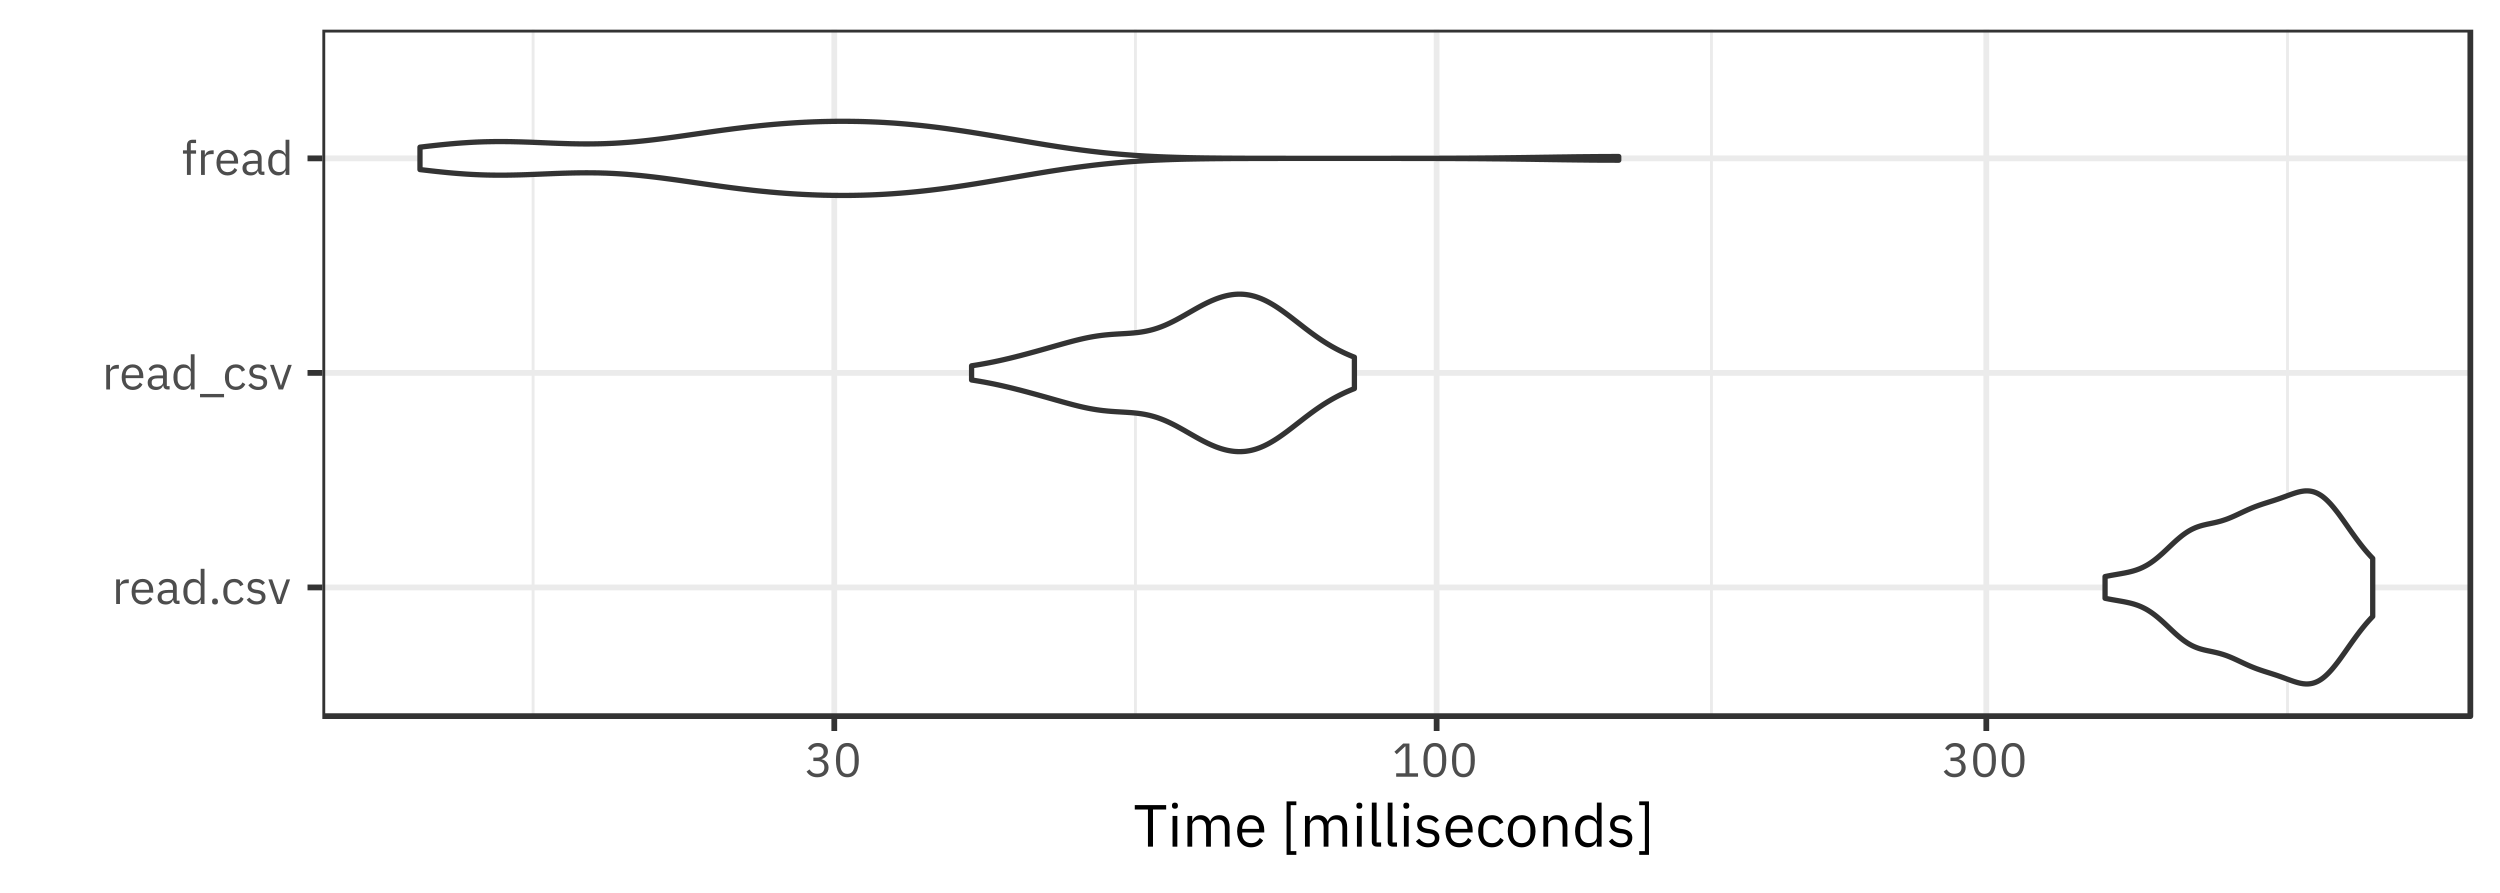 <?xml version="1.0" encoding="UTF-8"?>
<svg xmlns="http://www.w3.org/2000/svg" xmlns:xlink="http://www.w3.org/1999/xlink" width="504pt" height="180pt" viewBox="0 0 504 180" version="1.1">
<defs>
<g>
<symbol overflow="visible" id="glyph0-0">
<path style="stroke:none;" d="M 0.312 0 L 4.219 0 L 4.219 -7.484 L 0.312 -7.484 Z M 0.875 -0.578 L 0.875 -6.906 L 3.641 -6.906 L 3.641 -0.578 Z M 0.875 -0.578 "/>
</symbol>
<symbol overflow="visible" id="glyph0-1">
<path style="stroke:none;" d="M 1.578 0 L 1.578 -3.359 C 1.578 -3.828 2.078 -4.188 2.906 -4.188 L 3.359 -4.188 L 3.359 -4.953 L 3.062 -4.953 C 2.25 -4.953 1.797 -4.516 1.625 -4.031 L 1.578 -4.031 L 1.578 -4.953 L 0.812 -4.953 L 0.812 0 Z M 1.578 0 "/>
</symbol>
<symbol overflow="visible" id="glyph0-2">
<path style="stroke:none;" d="M 2.672 0.109 C 3.609 0.109 4.312 -0.344 4.641 -1.016 L 4.094 -1.406 C 3.828 -0.859 3.344 -0.562 2.719 -0.562 C 1.797 -0.562 1.25 -1.203 1.25 -2.047 L 1.25 -2.281 L 4.812 -2.281 L 4.812 -2.641 C 4.812 -4.047 4 -5.062 2.672 -5.062 C 1.328 -5.062 0.453 -4.047 0.453 -2.469 C 0.453 -0.906 1.328 0.109 2.672 0.109 Z M 2.672 -4.422 C 3.469 -4.422 3.984 -3.844 3.984 -2.969 L 3.984 -2.859 L 1.25 -2.859 L 1.25 -2.922 C 1.25 -3.797 1.844 -4.422 2.672 -4.422 Z M 2.672 -4.422 "/>
</symbol>
<symbol overflow="visible" id="glyph0-3">
<path style="stroke:none;" d="M 4.844 0 L 4.844 -0.672 L 4.281 -0.672 L 4.281 -3.391 C 4.281 -4.438 3.562 -5.062 2.375 -5.062 C 1.484 -5.062 0.891 -4.625 0.625 -4.094 L 1.078 -3.672 C 1.359 -4.109 1.75 -4.406 2.344 -4.406 C 3.125 -4.406 3.516 -4.016 3.516 -3.312 L 3.516 -2.828 L 2.531 -2.828 C 1.094 -2.828 0.422 -2.312 0.422 -1.375 C 0.422 -0.453 1.031 0.109 2.078 0.109 C 2.766 0.109 3.297 -0.203 3.516 -0.812 L 3.562 -0.812 C 3.609 -0.344 3.844 0 4.406 0 Z M 2.203 -0.531 C 1.609 -0.531 1.234 -0.812 1.234 -1.312 L 1.234 -1.5 C 1.234 -1.984 1.625 -2.25 2.5 -2.25 L 3.516 -2.25 L 3.516 -1.438 C 3.516 -0.938 2.969 -0.531 2.203 -0.531 Z M 2.203 -0.531 "/>
</symbol>
<symbol overflow="visible" id="glyph0-4">
<path style="stroke:none;" d="M 3.984 0 L 4.75 0 L 4.75 -7.094 L 3.984 -7.094 L 3.984 -4.141 L 3.938 -4.141 C 3.688 -4.766 3.172 -5.062 2.5 -5.062 C 1.25 -5.062 0.484 -4.062 0.484 -2.469 C 0.484 -0.891 1.25 0.109 2.5 0.109 C 3.172 0.109 3.641 -0.188 3.938 -0.812 L 3.984 -0.812 Z M 2.703 -0.578 C 1.844 -0.578 1.312 -1.172 1.312 -2.047 L 1.312 -2.891 C 1.312 -3.781 1.844 -4.375 2.703 -4.375 C 3.406 -4.375 3.984 -3.969 3.984 -3.422 L 3.984 -1.578 C 3.984 -0.938 3.406 -0.578 2.703 -0.578 Z M 2.703 -0.578 "/>
</symbol>
<symbol overflow="visible" id="glyph0-5">
<path style="stroke:none;" d="M 1.312 0.109 C 1.703 0.109 1.891 -0.109 1.891 -0.438 L 1.891 -0.562 C 1.891 -0.891 1.703 -1.125 1.312 -1.125 C 0.906 -1.125 0.719 -0.891 0.719 -0.562 L 0.719 -0.438 C 0.719 -0.109 0.906 0.109 1.312 0.109 Z M 1.312 0.109 "/>
</symbol>
<symbol overflow="visible" id="glyph0-6">
<path style="stroke:none;" d="M 2.656 0.109 C 3.594 0.109 4.234 -0.344 4.562 -1.062 L 4 -1.422 C 3.734 -0.859 3.281 -0.562 2.656 -0.562 C 1.75 -0.562 1.281 -1.188 1.281 -2.047 L 1.281 -2.891 C 1.281 -3.766 1.75 -4.391 2.656 -4.391 C 3.266 -4.391 3.688 -4.094 3.859 -3.578 L 4.516 -3.906 C 4.219 -4.578 3.641 -5.062 2.656 -5.062 C 1.266 -5.062 0.453 -4.062 0.453 -2.469 C 0.453 -0.891 1.266 0.109 2.656 0.109 Z M 2.656 0.109 "/>
</symbol>
<symbol overflow="visible" id="glyph0-7">
<path style="stroke:none;" d="M 2.297 0.109 C 3.438 0.109 4.141 -0.469 4.141 -1.422 C 4.141 -2.172 3.719 -2.656 2.625 -2.828 L 2.234 -2.875 C 1.625 -2.969 1.281 -3.172 1.281 -3.641 C 1.281 -4.109 1.625 -4.406 2.25 -4.406 C 2.891 -4.406 3.312 -4.109 3.531 -3.812 L 4.031 -4.266 C 3.641 -4.766 3.109 -5.062 2.312 -5.062 C 1.312 -5.062 0.547 -4.578 0.547 -3.609 C 0.547 -2.688 1.234 -2.312 2.141 -2.172 L 2.531 -2.125 C 3.188 -2.031 3.391 -1.734 3.391 -1.344 C 3.391 -0.828 3.016 -0.531 2.359 -0.531 C 1.734 -0.531 1.281 -0.812 0.891 -1.297 L 0.344 -0.859 C 0.781 -0.266 1.391 0.109 2.297 0.109 Z M 2.297 0.109 "/>
</symbol>
<symbol overflow="visible" id="glyph0-8">
<path style="stroke:none;" d="M 2.797 0 L 4.547 -4.953 L 3.812 -4.953 L 2.922 -2.5 L 2.391 -0.812 L 2.344 -0.812 L 1.797 -2.5 L 0.938 -4.953 L 0.172 -4.953 L 1.906 0 Z M 2.797 0 "/>
</symbol>
<symbol overflow="visible" id="glyph0-9">
<path style="stroke:none;" d="M 5.125 1.578 L 5.125 0.906 L 0.281 0.906 L 0.281 1.578 Z M 5.125 1.578 "/>
</symbol>
<symbol overflow="visible" id="glyph0-10">
<path style="stroke:none;" d="M 1.078 0 L 1.859 0 L 1.859 -4.281 L 2.922 -4.281 L 2.922 -4.953 L 1.859 -4.953 L 1.859 -6.422 L 2.922 -6.422 L 2.922 -7.094 L 2.172 -7.094 C 1.438 -7.094 1.078 -6.625 1.078 -5.953 L 1.078 -4.953 L 0.281 -4.953 L 0.281 -4.281 L 1.078 -4.281 Z M 1.078 0 "/>
</symbol>
<symbol overflow="visible" id="glyph0-11">
<path style="stroke:none;" d="M 1.781 -3.859 L 1.781 -3.156 L 2.562 -3.156 C 3.5 -3.156 4 -2.703 4 -1.922 L 4 -1.844 C 4 -1.062 3.5 -0.609 2.562 -0.609 C 1.75 -0.609 1.359 -0.953 1 -1.484 L 0.406 -1.031 C 0.812 -0.453 1.406 0.109 2.578 0.109 C 3.938 0.109 4.844 -0.688 4.844 -1.828 C 4.844 -2.844 4.156 -3.375 3.438 -3.516 L 3.438 -3.562 C 4.141 -3.734 4.719 -4.266 4.719 -5.125 C 4.719 -6.203 3.812 -6.812 2.688 -6.812 C 1.609 -6.812 1.031 -6.25 0.688 -5.719 L 1.281 -5.25 C 1.562 -5.766 1.969 -6.094 2.672 -6.094 C 3.375 -6.094 3.859 -5.734 3.859 -5.031 L 3.859 -4.969 C 3.859 -4.328 3.406 -3.859 2.5 -3.859 Z M 1.781 -3.859 "/>
</symbol>
<symbol overflow="visible" id="glyph0-12">
<path style="stroke:none;" d="M 2.875 0.109 C 4.484 0.109 5.188 -1.156 5.188 -3.344 C 5.188 -5.531 4.484 -6.812 2.875 -6.812 C 1.281 -6.812 0.578 -5.531 0.578 -3.344 C 0.578 -1.156 1.281 0.109 2.875 0.109 Z M 2.875 -0.578 C 1.828 -0.578 1.422 -1.5 1.422 -2.797 L 1.422 -3.891 C 1.422 -5.188 1.828 -6.109 2.875 -6.109 C 3.922 -6.109 4.344 -5.188 4.344 -3.891 L 4.344 -2.797 C 4.344 -1.5 3.922 -0.578 2.875 -0.578 Z M 2.875 -0.578 "/>
</symbol>
<symbol overflow="visible" id="glyph0-13">
<path style="stroke:none;" d="M 5.25 0 L 5.25 -0.703 L 3.516 -0.703 L 3.516 -6.703 L 2.266 -6.703 L 0.484 -5.031 L 0.953 -4.531 L 2.641 -6.109 L 2.719 -6.109 L 2.719 -0.703 L 0.844 -0.703 L 0.844 0 Z M 5.25 0 "/>
</symbol>
<symbol overflow="visible" id="glyph1-0">
<path style="stroke:none;" d="M 0.391 0 L 5.281 0 L 5.281 -9.359 L 0.391 -9.359 Z M 1.109 -0.719 L 1.109 -8.641 L 4.562 -8.641 L 4.562 -0.719 Z M 1.109 -0.719 "/>
</symbol>
<symbol overflow="visible" id="glyph1-1">
<path style="stroke:none;" d="M 6.594 -7.484 L 6.594 -8.375 L 0.266 -8.375 L 0.266 -7.484 L 2.922 -7.484 L 2.922 0 L 3.938 0 L 3.938 -7.484 Z M 6.594 -7.484 "/>
</symbol>
<symbol overflow="visible" id="glyph1-2">
<path style="stroke:none;" d="M 1.5 -7.641 C 1.906 -7.641 2.094 -7.859 2.094 -8.188 L 2.094 -8.344 C 2.094 -8.656 1.906 -8.875 1.5 -8.875 C 1.094 -8.875 0.906 -8.656 0.906 -8.344 L 0.906 -8.188 C 0.906 -7.859 1.094 -7.641 1.5 -7.641 Z M 1.016 0 L 1.984 0 L 1.984 -6.188 L 1.016 -6.188 Z M 1.016 0 "/>
</symbol>
<symbol overflow="visible" id="glyph1-3">
<path style="stroke:none;" d="M 1.984 0 L 1.984 -4.297 C 1.984 -5.094 2.703 -5.469 3.453 -5.469 C 4.375 -5.469 4.781 -4.906 4.781 -3.797 L 4.781 0 L 5.75 0 L 5.75 -4.297 C 5.75 -5.094 6.438 -5.469 7.203 -5.469 C 8.141 -5.469 8.562 -4.891 8.562 -3.797 L 8.562 0 L 9.516 0 L 9.516 -3.969 C 9.516 -5.469 8.766 -6.344 7.5 -6.344 C 6.438 -6.344 5.844 -5.75 5.609 -5.078 L 5.594 -5.078 C 5.25 -5.969 4.516 -6.344 3.703 -6.344 C 2.734 -6.344 2.297 -5.812 2.031 -5.188 L 1.984 -5.188 L 1.984 -6.188 L 1.016 -6.188 L 1.016 0 Z M 1.984 0 "/>
</symbol>
<symbol overflow="visible" id="glyph1-4">
<path style="stroke:none;" d="M 3.344 0.141 C 4.516 0.141 5.406 -0.438 5.797 -1.266 L 5.109 -1.766 C 4.781 -1.078 4.188 -0.703 3.406 -0.703 C 2.25 -0.703 1.578 -1.5 1.578 -2.562 L 1.578 -2.859 L 6.031 -2.859 L 6.031 -3.312 C 6.031 -5.062 5 -6.344 3.344 -6.344 C 1.672 -6.344 0.562 -5.062 0.562 -3.094 C 0.562 -1.125 1.672 0.141 3.344 0.141 Z M 3.344 -5.531 C 4.328 -5.531 4.984 -4.797 4.984 -3.703 L 4.984 -3.578 L 1.578 -3.578 L 1.578 -3.656 C 1.578 -4.734 2.297 -5.531 3.344 -5.531 Z M 3.344 -5.531 "/>
</symbol>
<symbol overflow="visible" id="glyph1-5">
<path style="stroke:none;" d=""/>
</symbol>
<symbol overflow="visible" id="glyph1-6">
<path style="stroke:none;" d="M 3.078 1.656 L 3.078 0.906 L 1.938 0.906 L 1.938 -8.359 L 3.078 -8.359 L 3.078 -9.125 L 1.109 -9.125 L 1.109 1.656 Z M 3.078 1.656 "/>
</symbol>
<symbol overflow="visible" id="glyph1-7">
<path style="stroke:none;" d="M 2.891 0 L 2.891 -0.844 L 1.984 -0.844 L 1.984 -8.875 L 1.016 -8.875 L 1.016 -1 C 1.016 -0.422 1.375 0 2.047 0 Z M 2.891 0 "/>
</symbol>
<symbol overflow="visible" id="glyph1-8">
<path style="stroke:none;" d="M 2.875 0.141 C 4.297 0.141 5.172 -0.594 5.172 -1.781 C 5.172 -2.719 4.641 -3.328 3.281 -3.531 L 2.797 -3.594 C 2.031 -3.719 1.609 -3.953 1.609 -4.562 C 1.609 -5.141 2.031 -5.516 2.812 -5.516 C 3.609 -5.516 4.141 -5.141 4.422 -4.766 L 5.047 -5.344 C 4.547 -5.969 3.891 -6.344 2.891 -6.344 C 1.625 -6.344 0.688 -5.734 0.688 -4.516 C 0.688 -3.359 1.531 -2.891 2.672 -2.719 L 3.172 -2.656 C 3.984 -2.531 4.25 -2.156 4.25 -1.688 C 4.25 -1.047 3.766 -0.672 2.953 -0.672 C 2.172 -0.672 1.594 -1.016 1.109 -1.625 L 0.438 -1.062 C 0.984 -0.344 1.734 0.141 2.875 0.141 Z M 2.875 0.141 "/>
</symbol>
<symbol overflow="visible" id="glyph1-9">
<path style="stroke:none;" d="M 3.328 0.141 C 4.5 0.141 5.297 -0.438 5.703 -1.312 L 5 -1.781 C 4.672 -1.078 4.109 -0.703 3.328 -0.703 C 2.188 -0.703 1.594 -1.484 1.594 -2.562 L 1.594 -3.625 C 1.594 -4.703 2.188 -5.484 3.328 -5.484 C 4.078 -5.484 4.609 -5.109 4.844 -4.469 L 5.641 -4.891 C 5.281 -5.734 4.547 -6.344 3.328 -6.344 C 1.578 -6.344 0.562 -5.078 0.562 -3.094 C 0.562 -1.109 1.578 0.141 3.328 0.141 Z M 3.328 0.141 "/>
</symbol>
<symbol overflow="visible" id="glyph1-10">
<path style="stroke:none;" d="M 3.359 0.141 C 5.016 0.141 6.156 -1.125 6.156 -3.094 C 6.156 -5.062 5.016 -6.344 3.359 -6.344 C 1.703 -6.344 0.562 -5.062 0.562 -3.094 C 0.562 -1.125 1.703 0.141 3.359 0.141 Z M 3.359 -0.703 C 2.328 -0.703 1.594 -1.344 1.594 -2.656 L 1.594 -3.547 C 1.594 -4.844 2.328 -5.484 3.359 -5.484 C 4.391 -5.484 5.125 -4.844 5.125 -3.547 L 5.125 -2.656 C 5.125 -1.344 4.391 -0.703 3.359 -0.703 Z M 3.359 -0.703 "/>
</symbol>
<symbol overflow="visible" id="glyph1-11">
<path style="stroke:none;" d="M 1.984 0 L 1.984 -4.297 C 1.984 -5.094 2.719 -5.469 3.484 -5.469 C 4.422 -5.469 4.891 -4.906 4.891 -3.797 L 4.891 0 L 5.859 0 L 5.859 -3.969 C 5.859 -5.469 5.047 -6.344 3.781 -6.344 C 2.859 -6.344 2.328 -5.875 2.031 -5.188 L 1.984 -5.188 L 1.984 -6.188 L 1.016 -6.188 L 1.016 0 Z M 1.984 0 "/>
</symbol>
<symbol overflow="visible" id="glyph1-12">
<path style="stroke:none;" d="M 4.984 0 L 5.938 0 L 5.938 -8.875 L 4.984 -8.875 L 4.984 -5.188 L 4.938 -5.188 C 4.609 -5.969 3.969 -6.344 3.125 -6.344 C 1.578 -6.344 0.594 -5.078 0.594 -3.094 C 0.594 -1.109 1.578 0.141 3.125 0.141 C 3.969 0.141 4.562 -0.234 4.938 -1.016 L 4.984 -1.016 Z M 3.391 -0.719 C 2.297 -0.719 1.625 -1.469 1.625 -2.562 L 1.625 -3.625 C 1.625 -4.734 2.297 -5.469 3.391 -5.469 C 4.266 -5.469 4.984 -4.969 4.984 -4.281 L 4.984 -1.984 C 4.984 -1.172 4.266 -0.719 3.391 -0.719 Z M 3.391 -0.719 "/>
</symbol>
<symbol overflow="visible" id="glyph1-13">
<path style="stroke:none;" d="M 0.719 -9.125 L 0.719 -8.359 L 1.859 -8.359 L 1.859 0.906 L 0.719 0.906 L 0.719 1.656 L 2.688 1.656 L 2.688 -9.125 Z M 0.719 -9.125 "/>
</symbol>
</g>
<clipPath id="clip1">
  <path d="M 64.984 5.977 L 499 5.977 L 499 145 L 64.984 145 Z M 64.984 5.977 "/>
</clipPath>
<clipPath id="clip2">
  <path d="M 107 5.977 L 108 5.977 L 108 145 L 107 145 Z M 107 5.977 "/>
</clipPath>
<clipPath id="clip3">
  <path d="M 228 5.977 L 230 5.977 L 230 145 L 228 145 Z M 228 5.977 "/>
</clipPath>
<clipPath id="clip4">
  <path d="M 344 5.977 L 346 5.977 L 346 145 L 344 145 Z M 344 5.977 "/>
</clipPath>
<clipPath id="clip5">
  <path d="M 460 5.977 L 462 5.977 L 462 145 L 460 145 Z M 460 5.977 "/>
</clipPath>
<clipPath id="clip6">
  <path d="M 64.984 117 L 499 117 L 499 120 L 64.984 120 Z M 64.984 117 "/>
</clipPath>
<clipPath id="clip7">
  <path d="M 64.984 74 L 499 74 L 499 76 L 64.984 76 Z M 64.984 74 "/>
</clipPath>
<clipPath id="clip8">
  <path d="M 64.984 31 L 499 31 L 499 33 L 64.984 33 Z M 64.984 31 "/>
</clipPath>
<clipPath id="clip9">
  <path d="M 167 5.977 L 169 5.977 L 169 145 L 167 145 Z M 167 5.977 "/>
</clipPath>
<clipPath id="clip10">
  <path d="M 289 5.977 L 291 5.977 L 291 145 L 289 145 Z M 289 5.977 "/>
</clipPath>
<clipPath id="clip11">
  <path d="M 399 5.977 L 402 5.977 L 402 145 L 399 145 Z M 399 5.977 "/>
</clipPath>
<clipPath id="clip12">
  <path d="M 64.984 5.977 L 499 5.977 L 499 145 L 64.984 145 Z M 64.984 5.977 "/>
</clipPath>
</defs>
<g id="surface18">
<rect x="0" y="0" width="504" height="180" style="fill:rgb(100%,100%,100%);fill-opacity:1;stroke:none;"/>
<rect x="0" y="0" width="504" height="180" style="fill:rgb(100%,100%,100%);fill-opacity:1;stroke:none;"/>
<path style="fill:none;stroke-width:1.164;stroke-linecap:round;stroke-linejoin:round;stroke:rgb(100%,100%,100%);stroke-opacity:1;stroke-miterlimit:10;" d="M 0 180 L 504 180 L 504 0 L 0 0 Z M 0 180 "/>
<g clip-path="url(#clip1)" clip-rule="nonzero">
<path style=" stroke:none;fill-rule:nonzero;fill:rgb(100%,100%,100%);fill-opacity:1;" d="M 64.984 144.375 L 498.02 144.375 L 498.02 5.98 L 64.984 5.98 Z M 64.984 144.375 "/>
</g>
<g clip-path="url(#clip2)" clip-rule="nonzero">
<path style="fill:none;stroke-width:0.582;stroke-linecap:butt;stroke-linejoin:round;stroke:rgb(92.157%,92.157%,92.157%);stroke-opacity:1;stroke-miterlimit:10;" d="M 107.473 144.375 L 107.473 5.977 "/>
</g>
<g clip-path="url(#clip3)" clip-rule="nonzero">
<path style="fill:none;stroke-width:0.582;stroke-linecap:butt;stroke-linejoin:round;stroke:rgb(92.157%,92.157%,92.157%);stroke-opacity:1;stroke-miterlimit:10;" d="M 228.906 144.375 L 228.906 5.977 "/>
</g>
<g clip-path="url(#clip4)" clip-rule="nonzero">
<path style="fill:none;stroke-width:0.582;stroke-linecap:butt;stroke-linejoin:round;stroke:rgb(92.157%,92.157%,92.157%);stroke-opacity:1;stroke-miterlimit:10;" d="M 345.031 144.375 L 345.031 5.977 "/>
</g>
<g clip-path="url(#clip5)" clip-rule="nonzero">
<path style="fill:none;stroke-width:0.582;stroke-linecap:butt;stroke-linejoin:round;stroke:rgb(92.157%,92.157%,92.157%);stroke-opacity:1;stroke-miterlimit:10;" d="M 461.156 144.375 L 461.156 5.977 "/>
</g>
<g clip-path="url(#clip6)" clip-rule="nonzero">
<path style="fill:none;stroke-width:1.164;stroke-linecap:butt;stroke-linejoin:round;stroke:rgb(92.157%,92.157%,92.157%);stroke-opacity:1;stroke-miterlimit:10;" d="M 64.984 118.426 L 498.023 118.426 "/>
</g>
<g clip-path="url(#clip7)" clip-rule="nonzero">
<path style="fill:none;stroke-width:1.164;stroke-linecap:butt;stroke-linejoin:round;stroke:rgb(92.157%,92.157%,92.157%);stroke-opacity:1;stroke-miterlimit:10;" d="M 64.984 75.176 L 498.023 75.176 "/>
</g>
<g clip-path="url(#clip8)" clip-rule="nonzero">
<path style="fill:none;stroke-width:1.164;stroke-linecap:butt;stroke-linejoin:round;stroke:rgb(92.157%,92.157%,92.157%);stroke-opacity:1;stroke-miterlimit:10;" d="M 64.984 31.926 L 498.023 31.926 "/>
</g>
<g clip-path="url(#clip9)" clip-rule="nonzero">
<path style="fill:none;stroke-width:1.164;stroke-linecap:butt;stroke-linejoin:round;stroke:rgb(92.157%,92.157%,92.157%);stroke-opacity:1;stroke-miterlimit:10;" d="M 168.191 144.375 L 168.191 5.977 "/>
</g>
<g clip-path="url(#clip10)" clip-rule="nonzero">
<path style="fill:none;stroke-width:1.164;stroke-linecap:butt;stroke-linejoin:round;stroke:rgb(92.157%,92.157%,92.157%);stroke-opacity:1;stroke-miterlimit:10;" d="M 289.625 144.375 L 289.625 5.977 "/>
</g>
<g clip-path="url(#clip11)" clip-rule="nonzero">
<path style="fill:none;stroke-width:1.164;stroke-linecap:butt;stroke-linejoin:round;stroke:rgb(92.157%,92.157%,92.157%);stroke-opacity:1;stroke-miterlimit:10;" d="M 400.438 144.375 L 400.438 5.977 "/>
</g>
<path style="fill-rule:nonzero;fill:rgb(100%,100%,100%);fill-opacity:1;stroke-width:1.067;stroke-linecap:round;stroke-linejoin:round;stroke:rgb(20%,20%,20%);stroke-opacity:1;stroke-miterlimit:10;" d="M 424.379 120.613 L 424.484 120.633 L 424.59 120.656 L 424.695 120.676 L 424.801 120.699 L 425.012 120.738 L 425.117 120.762 L 425.961 120.918 L 426.066 120.934 L 426.176 120.953 L 426.387 120.992 L 426.492 121.008 L 426.703 121.047 L 426.809 121.062 L 427.125 121.121 L 427.23 121.137 L 427.547 121.195 L 427.652 121.211 L 428.285 121.328 L 428.391 121.352 L 428.496 121.371 L 428.602 121.395 L 428.707 121.414 L 429.34 121.555 L 429.449 121.582 L 429.871 121.691 L 429.977 121.723 L 430.082 121.75 L 430.188 121.781 L 430.293 121.816 L 430.398 121.848 L 430.82 121.988 L 431.137 122.105 L 431.559 122.277 L 431.77 122.371 L 431.875 122.422 L 431.98 122.469 L 432.086 122.523 L 432.191 122.574 L 432.508 122.738 L 432.617 122.797 L 432.723 122.855 L 433.039 123.043 L 433.355 123.242 L 433.672 123.453 L 433.988 123.676 L 434.305 123.91 L 434.621 124.156 L 434.727 124.242 L 434.832 124.324 L 434.938 124.414 L 435.043 124.5 L 435.465 124.859 L 435.676 125.047 L 435.785 125.141 L 435.891 125.234 L 436.102 125.43 L 436.207 125.523 L 436.418 125.719 L 436.523 125.82 L 436.734 126.016 L 436.84 126.117 L 436.945 126.215 L 437.051 126.316 L 437.156 126.414 L 437.367 126.617 L 437.473 126.715 L 437.578 126.816 L 437.684 126.914 L 437.789 127.016 L 438.527 127.699 L 438.949 128.074 L 439.059 128.164 L 439.164 128.258 L 439.27 128.348 L 439.375 128.434 L 439.48 128.523 L 439.691 128.695 L 440.113 129.023 L 440.219 129.102 L 440.324 129.176 L 440.43 129.254 L 440.535 129.328 L 440.957 129.609 L 441.062 129.676 L 441.168 129.738 L 441.273 129.805 L 441.379 129.863 L 441.484 129.926 L 441.59 129.984 L 441.695 130.039 L 441.801 130.098 L 441.906 130.148 L 442.012 130.203 L 442.117 130.254 L 442.227 130.301 L 442.332 130.352 L 442.438 130.395 L 442.543 130.441 L 442.754 130.527 L 443.176 130.684 L 443.387 130.754 L 443.598 130.816 L 443.703 130.852 L 443.809 130.879 L 443.914 130.91 L 444.336 131.02 L 444.441 131.043 L 444.547 131.07 L 445.18 131.211 L 445.285 131.23 L 445.391 131.254 L 445.5 131.277 L 445.605 131.297 L 445.816 131.344 L 445.922 131.363 L 446.766 131.551 L 446.871 131.578 L 446.977 131.602 L 447.504 131.738 L 448.137 131.926 L 448.559 132.066 L 448.668 132.105 L 448.773 132.141 L 449.09 132.258 L 449.195 132.301 L 449.301 132.34 L 449.723 132.512 L 449.828 132.559 L 449.934 132.602 L 450.039 132.648 L 450.145 132.691 L 450.355 132.785 L 450.461 132.836 L 450.672 132.93 L 450.777 132.98 L 450.883 133.027 L 450.988 133.078 L 451.094 133.125 L 451.305 133.227 L 451.41 133.273 L 451.621 133.375 L 451.727 133.422 L 451.836 133.473 L 452.047 133.574 L 452.152 133.621 L 452.363 133.723 L 452.469 133.77 L 452.574 133.82 L 452.68 133.867 L 452.785 133.918 L 453.523 134.246 L 453.629 134.289 L 453.734 134.336 L 454.367 134.594 L 454.473 134.633 L 454.578 134.676 L 454.684 134.715 L 454.789 134.758 L 455 134.836 L 455.109 134.875 L 455.215 134.91 L 455.426 134.988 L 455.531 135.023 L 455.637 135.062 L 456.48 135.344 L 456.586 135.375 L 456.797 135.445 L 456.902 135.477 L 457.008 135.512 L 457.113 135.543 L 457.219 135.578 L 457.324 135.609 L 457.43 135.645 L 457.535 135.676 L 457.746 135.746 L 457.852 135.777 L 457.957 135.812 L 458.062 135.844 L 458.168 135.879 L 458.277 135.914 L 458.383 135.949 L 458.488 135.98 L 459.121 136.191 L 459.227 136.23 L 459.438 136.301 L 459.543 136.34 L 459.648 136.375 L 459.754 136.414 L 459.859 136.449 L 460.07 136.527 L 460.176 136.562 L 461.125 136.914 L 461.23 136.949 L 461.336 136.988 L 461.445 137.027 L 461.762 137.145 L 461.867 137.18 L 461.973 137.219 L 462.078 137.254 L 462.184 137.293 L 462.5 137.398 L 462.605 137.43 L 462.711 137.465 L 463.133 137.59 L 463.449 137.672 L 463.555 137.695 L 463.66 137.723 L 463.766 137.742 L 463.871 137.766 L 463.977 137.785 L 464.082 137.801 L 464.188 137.82 L 464.293 137.836 L 464.504 137.859 L 464.609 137.867 L 464.719 137.875 L 464.824 137.883 L 464.93 137.883 L 465.035 137.887 L 465.141 137.887 L 465.352 137.879 L 465.457 137.871 L 465.773 137.836 L 466.09 137.777 L 466.195 137.754 L 466.301 137.723 L 466.406 137.695 L 466.723 137.59 L 466.934 137.504 L 467.145 137.41 L 467.25 137.359 L 467.355 137.305 L 467.566 137.188 L 467.672 137.125 L 467.777 137.059 L 467.887 136.988 L 467.992 136.918 L 468.098 136.844 L 468.309 136.688 L 468.414 136.605 L 468.625 136.434 L 468.73 136.34 L 468.836 136.25 L 469.152 135.957 L 469.469 135.641 L 469.574 135.531 L 469.785 135.305 L 469.996 135.07 L 470.102 134.949 L 470.207 134.824 L 470.312 134.703 L 470.734 134.188 L 470.84 134.055 L 471.051 133.781 L 471.16 133.645 L 471.266 133.508 L 471.477 133.227 L 471.582 133.082 L 471.688 132.941 L 471.898 132.652 L 472.004 132.504 L 472.109 132.359 L 472.742 131.469 L 472.848 131.316 L 472.953 131.168 L 473.059 131.016 L 473.164 130.867 L 473.27 130.715 L 473.375 130.566 L 473.48 130.414 L 473.691 130.117 L 473.797 129.965 L 474.219 129.371 L 474.328 129.223 L 474.434 129.074 L 474.539 128.93 L 474.645 128.781 L 474.961 128.348 L 475.066 128.207 L 475.172 128.062 L 475.488 127.641 L 475.594 127.504 L 475.699 127.363 L 475.805 127.227 L 475.91 127.094 L 476.016 126.957 L 476.332 126.559 L 476.754 126.043 L 477.07 125.668 L 477.387 125.305 L 477.496 125.184 L 477.707 124.949 L 477.812 124.836 L 477.918 124.719 L 478.023 124.609 L 478.129 124.496 L 478.234 124.387 L 478.34 124.273 L 478.34 112.574 L 478.129 112.355 L 477.812 112.016 L 477.496 111.664 L 477.387 111.547 L 477.176 111.305 L 477.07 111.18 L 476.965 111.059 L 476.859 110.934 L 476.754 110.805 L 476.648 110.68 L 476.438 110.422 L 476.332 110.289 L 476.227 110.16 L 476.121 110.023 L 475.91 109.758 L 475.594 109.348 L 475.066 108.645 L 474.539 107.922 L 474.328 107.625 L 474.219 107.477 L 474.113 107.332 L 474.008 107.18 L 473.691 106.734 L 473.586 106.582 L 473.48 106.434 L 473.375 106.281 L 473.27 106.133 L 473.164 105.98 L 473.059 105.832 L 472.953 105.68 L 472.742 105.383 L 472.637 105.23 L 472.109 104.488 L 471.898 104.199 L 471.793 104.051 L 471.688 103.91 L 471.477 103.621 L 471.371 103.48 L 471.266 103.344 L 471.16 103.203 L 471.051 103.066 L 470.945 102.93 L 470.629 102.531 L 470.418 102.273 L 470.207 102.023 L 469.891 101.66 L 469.785 101.543 L 469.68 101.43 L 469.363 101.102 L 469.258 100.996 L 469.047 100.793 L 468.836 100.598 L 468.52 100.328 L 468.414 100.246 L 468.309 100.16 L 468.098 100.004 L 467.992 99.934 L 467.887 99.859 L 467.777 99.793 L 467.672 99.727 L 467.461 99.602 L 467.145 99.438 L 466.934 99.344 L 466.828 99.301 L 466.617 99.223 L 466.406 99.152 L 466.195 99.098 L 465.984 99.051 L 465.879 99.031 L 465.668 99 L 465.457 98.977 L 465.352 98.973 L 465.246 98.965 L 465.141 98.965 L 465.035 98.961 L 464.719 98.973 L 464.609 98.98 L 464.504 98.988 L 464.398 99.004 L 464.293 99.016 L 464.082 99.047 L 463.766 99.105 L 463.449 99.176 L 463.238 99.23 L 463.133 99.262 L 463.027 99.289 L 462.816 99.352 L 462.711 99.387 L 462.605 99.418 L 462.078 99.594 L 461.973 99.633 L 461.867 99.668 L 461.762 99.707 L 461.656 99.742 L 461.445 99.82 L 461.336 99.859 L 460.598 100.133 L 460.492 100.168 L 460.07 100.324 L 459.965 100.359 L 459.754 100.438 L 459.648 100.473 L 459.543 100.512 L 459.332 100.582 L 459.227 100.621 L 458.277 100.938 L 458.168 100.969 L 457.957 101.039 L 457.852 101.07 L 457.746 101.105 L 457.641 101.137 L 457.535 101.172 L 457.43 101.203 L 457.324 101.238 L 457.219 101.27 L 457.008 101.34 L 456.902 101.371 L 456.797 101.406 L 456.691 101.438 L 456.375 101.543 L 456.27 101.574 L 455.848 101.715 L 455.742 101.754 L 455.531 101.824 L 455.426 101.863 L 455.32 101.898 L 455.109 101.977 L 455 102.016 L 454.578 102.172 L 454.367 102.258 L 454.262 102.297 L 453.84 102.469 L 453.734 102.516 L 453.629 102.559 L 453.418 102.652 L 453.312 102.695 L 452.996 102.836 L 452.891 102.887 L 452.68 102.98 L 452.574 103.031 L 452.469 103.078 L 452.363 103.129 L 452.258 103.176 L 452.047 103.277 L 451.941 103.324 L 451.836 103.375 L 451.727 103.426 L 451.621 103.477 L 451.516 103.523 L 451.199 103.676 L 451.094 103.723 L 450.988 103.773 L 450.883 103.82 L 450.777 103.871 L 450.672 103.918 L 450.566 103.969 L 450.039 104.203 L 449.934 104.246 L 449.828 104.293 L 449.195 104.551 L 448.668 104.746 L 448.559 104.781 L 448.137 104.922 L 448.031 104.953 L 447.926 104.988 L 447.715 105.051 L 447.609 105.078 L 447.504 105.109 L 446.871 105.273 L 446.66 105.32 L 446.555 105.348 L 446.238 105.418 L 446.133 105.438 L 445.816 105.508 L 445.711 105.527 L 445.5 105.574 L 445.391 105.594 L 445.18 105.641 L 445.074 105.66 L 444.652 105.754 L 444.547 105.781 L 444.441 105.805 L 444.336 105.832 L 444.23 105.855 L 444.02 105.91 L 443.914 105.941 L 443.809 105.969 L 443.492 106.062 L 443.07 106.203 L 442.754 106.32 L 442.543 106.406 L 442.227 106.547 L 442.117 106.598 L 441.906 106.699 L 441.695 106.809 L 441.379 106.984 L 441.168 107.109 L 440.852 107.309 L 440.641 107.449 L 440.324 107.672 L 440.008 107.906 L 439.797 108.07 L 439.375 108.414 L 439.059 108.684 L 438.949 108.777 L 438.844 108.867 L 438.633 109.055 L 438.527 109.152 L 438.422 109.246 L 437.895 109.734 L 437.789 109.836 L 437.684 109.934 L 437.578 110.035 L 437.473 110.133 L 437.367 110.234 L 437.262 110.332 L 437.051 110.535 L 436.945 110.633 L 436.84 110.734 L 436.629 110.93 L 436.523 111.031 L 436.102 111.422 L 435.996 111.516 L 435.891 111.613 L 435.785 111.707 L 435.676 111.801 L 435.465 111.988 L 435.359 112.078 L 435.254 112.172 L 435.148 112.262 L 435.043 112.348 L 434.938 112.438 L 434.727 112.609 L 434.621 112.691 L 434.516 112.777 L 434.41 112.859 L 434.305 112.938 L 434.199 113.02 L 434.094 113.098 L 433.988 113.172 L 433.883 113.25 L 433.672 113.398 L 433.461 113.539 L 433.355 113.605 L 433.25 113.676 L 433.145 113.742 L 433.039 113.805 L 432.934 113.871 L 432.828 113.93 L 432.723 113.992 L 432.617 114.051 L 432.508 114.109 L 432.086 114.328 L 431.875 114.43 L 431.453 114.617 L 431.242 114.703 L 430.715 114.898 L 430.504 114.969 L 430.398 115 L 430.293 115.035 L 429.977 115.129 L 429.766 115.184 L 429.66 115.215 L 429.555 115.242 L 429.449 115.266 L 429.34 115.293 L 429.234 115.316 L 429.129 115.344 L 428.918 115.391 L 428.812 115.41 L 428.602 115.457 L 428.496 115.477 L 428.391 115.5 L 427.441 115.676 L 427.336 115.691 L 427.125 115.73 L 427.02 115.746 L 426.703 115.805 L 426.598 115.82 L 426.387 115.859 L 426.281 115.875 L 426.176 115.895 L 426.066 115.914 L 425.855 115.953 L 425.75 115.969 L 425.328 116.047 L 425.223 116.07 L 424.906 116.129 L 424.801 116.152 L 424.59 116.191 L 424.379 116.238 Z M 424.379 120.613 "/>
<path style="fill-rule:nonzero;fill:rgb(100%,100%,100%);fill-opacity:1;stroke-width:1.067;stroke-linecap:round;stroke-linejoin:round;stroke:rgb(20%,20%,20%);stroke-opacity:1;stroke-miterlimit:10;" d="M 195.871 76.605 L 196.023 76.629 L 196.172 76.652 L 196.477 76.699 L 196.625 76.727 L 196.777 76.75 L 196.926 76.773 L 197.078 76.801 L 197.23 76.824 L 197.379 76.852 L 197.531 76.875 L 197.684 76.902 L 197.832 76.93 L 198.137 76.984 L 198.285 77.008 L 198.438 77.035 L 198.59 77.066 L 198.738 77.094 L 199.043 77.148 L 199.191 77.18 L 199.344 77.207 L 199.496 77.238 L 199.645 77.266 L 199.949 77.328 L 200.098 77.355 L 200.402 77.418 L 200.551 77.449 L 200.703 77.48 L 200.855 77.516 L 201.004 77.547 L 201.309 77.609 L 201.457 77.645 L 201.609 77.676 L 201.762 77.711 L 201.91 77.746 L 202.062 77.777 L 202.215 77.812 L 202.363 77.848 L 202.668 77.918 L 202.816 77.953 L 203.121 78.023 L 203.27 78.059 L 203.422 78.094 L 203.574 78.133 L 203.723 78.168 L 203.875 78.203 L 204.027 78.242 L 204.176 78.277 L 204.48 78.355 L 204.629 78.391 L 204.934 78.469 L 205.082 78.508 L 205.234 78.547 L 205.387 78.582 L 205.535 78.621 L 205.84 78.699 L 205.988 78.738 L 206.141 78.781 L 206.293 78.82 L 206.441 78.859 L 206.746 78.938 L 206.895 78.98 L 207.199 79.059 L 207.348 79.102 L 207.5 79.141 L 207.652 79.184 L 207.801 79.223 L 207.953 79.266 L 208.105 79.305 L 208.254 79.348 L 208.406 79.387 L 208.559 79.43 L 208.707 79.469 L 209.012 79.555 L 209.16 79.594 L 209.465 79.68 L 209.613 79.723 L 209.766 79.762 L 209.918 79.805 L 210.066 79.848 L 210.371 79.934 L 210.52 79.977 L 210.672 80.016 L 210.824 80.059 L 210.973 80.102 L 211.277 80.188 L 211.426 80.23 L 211.73 80.316 L 211.879 80.359 L 212.184 80.445 L 212.332 80.488 L 212.637 80.574 L 212.785 80.617 L 213.09 80.703 L 213.238 80.742 L 213.391 80.785 L 213.539 80.828 L 213.844 80.914 L 213.992 80.957 L 214.297 81.043 L 214.445 81.082 L 214.75 81.168 L 214.898 81.207 L 215.051 81.25 L 215.203 81.289 L 215.352 81.332 L 215.504 81.371 L 215.656 81.414 L 215.805 81.453 L 215.957 81.492 L 216.109 81.535 L 216.258 81.574 L 216.562 81.652 L 216.711 81.691 L 216.863 81.727 L 217.016 81.766 L 217.164 81.805 L 217.316 81.84 L 217.469 81.879 L 217.617 81.914 L 217.922 81.984 L 218.07 82.02 L 218.375 82.09 L 218.523 82.121 L 218.676 82.156 L 218.828 82.188 L 218.977 82.219 L 219.281 82.281 L 219.43 82.312 L 219.582 82.34 L 219.734 82.371 L 219.883 82.398 L 220.188 82.453 L 220.336 82.48 L 220.488 82.504 L 220.641 82.531 L 220.789 82.555 L 221.094 82.602 L 221.242 82.625 L 221.395 82.645 L 221.547 82.668 L 221.695 82.688 L 222 82.727 L 222.148 82.746 L 222.301 82.766 L 222.453 82.781 L 222.602 82.797 L 222.906 82.828 L 223.055 82.844 L 223.359 82.875 L 223.508 82.887 L 223.66 82.898 L 223.812 82.914 L 223.961 82.926 L 224.266 82.949 L 224.414 82.957 L 224.719 82.98 L 224.867 82.988 L 225.02 83 L 225.172 83.008 L 225.32 83.016 L 225.473 83.027 L 225.625 83.035 L 225.773 83.043 L 225.926 83.051 L 226.078 83.062 L 226.227 83.07 L 226.531 83.086 L 226.68 83.098 L 226.984 83.113 L 227.133 83.125 L 227.285 83.133 L 227.438 83.145 L 227.586 83.156 L 227.738 83.164 L 227.891 83.176 L 228.039 83.188 L 228.191 83.199 L 228.344 83.215 L 228.492 83.227 L 228.797 83.258 L 228.945 83.273 L 229.25 83.305 L 229.398 83.324 L 229.703 83.363 L 229.852 83.387 L 230.004 83.406 L 230.152 83.43 L 230.305 83.453 L 230.457 83.48 L 230.605 83.504 L 230.758 83.531 L 230.91 83.562 L 231.059 83.59 L 231.211 83.621 L 231.363 83.656 L 231.512 83.688 L 231.816 83.758 L 231.965 83.797 L 232.27 83.875 L 232.418 83.918 L 232.723 84.004 L 232.871 84.051 L 233.176 84.145 L 233.324 84.195 L 233.477 84.246 L 233.629 84.301 L 233.777 84.355 L 234.082 84.465 L 234.23 84.523 L 234.383 84.586 L 234.535 84.645 L 234.684 84.707 L 234.836 84.77 L 234.988 84.836 L 235.137 84.902 L 235.289 84.969 L 235.441 85.039 L 235.59 85.105 L 235.742 85.18 L 235.895 85.25 L 236.043 85.324 L 236.348 85.473 L 236.496 85.547 L 236.801 85.703 L 236.949 85.781 L 237.102 85.859 L 237.254 85.941 L 237.402 86.023 L 237.707 86.188 L 237.855 86.27 L 238.008 86.355 L 238.16 86.438 L 238.309 86.523 L 238.461 86.609 L 238.613 86.691 L 238.762 86.777 L 238.914 86.863 L 239.066 86.953 L 239.215 87.039 L 239.52 87.211 L 239.668 87.297 L 239.82 87.387 L 239.973 87.473 L 240.121 87.559 L 240.426 87.73 L 240.574 87.816 L 240.879 87.988 L 241.027 88.074 L 241.18 88.16 L 241.332 88.242 L 241.48 88.328 L 241.785 88.492 L 241.934 88.574 L 242.086 88.656 L 242.238 88.734 L 242.387 88.816 L 242.691 88.973 L 242.84 89.047 L 242.992 89.125 L 243.145 89.199 L 243.293 89.273 L 243.445 89.348 L 243.598 89.418 L 243.746 89.488 L 244.051 89.629 L 244.199 89.695 L 244.352 89.762 L 244.504 89.824 L 244.652 89.887 L 244.957 90.012 L 245.105 90.07 L 245.258 90.129 L 245.41 90.184 L 245.559 90.238 L 245.711 90.289 L 245.863 90.344 L 246.012 90.391 L 246.164 90.441 L 246.312 90.488 L 246.617 90.574 L 246.766 90.617 L 247.07 90.695 L 247.219 90.73 L 247.371 90.766 L 247.523 90.797 L 247.672 90.828 L 247.977 90.883 L 248.125 90.906 L 248.43 90.953 L 248.578 90.969 L 248.73 90.988 L 248.883 91.004 L 249.031 91.016 L 249.184 91.027 L 249.336 91.035 L 249.484 91.043 L 249.789 91.051 L 249.938 91.051 L 250.242 91.043 L 250.391 91.039 L 250.543 91.027 L 250.695 91.02 L 250.844 91.008 L 251.148 90.977 L 251.297 90.957 L 251.602 90.91 L 251.75 90.887 L 251.902 90.855 L 252.055 90.828 L 252.203 90.797 L 252.355 90.762 L 252.508 90.723 L 252.656 90.684 L 252.809 90.645 L 252.961 90.602 L 253.109 90.555 L 253.262 90.508 L 253.414 90.457 L 253.562 90.406 L 253.867 90.297 L 254.016 90.238 L 254.168 90.176 L 254.32 90.117 L 254.469 90.051 L 254.773 89.918 L 254.922 89.848 L 255.227 89.699 L 255.375 89.625 L 255.68 89.469 L 255.828 89.387 L 255.98 89.301 L 256.133 89.219 L 256.281 89.129 L 256.434 89.043 L 256.586 88.953 L 256.734 88.859 L 256.887 88.77 L 257.039 88.672 L 257.188 88.578 L 257.492 88.383 L 257.641 88.281 L 257.945 88.078 L 258.094 87.973 L 258.398 87.762 L 258.547 87.656 L 258.852 87.438 L 259 87.328 L 259.152 87.219 L 259.305 87.105 L 259.453 86.996 L 259.605 86.883 L 259.758 86.766 L 259.906 86.652 L 260.059 86.539 L 260.211 86.422 L 260.359 86.309 L 260.664 86.074 L 260.812 85.957 L 261.117 85.723 L 261.266 85.605 L 261.57 85.371 L 261.719 85.254 L 262.023 85.02 L 262.172 84.902 L 262.477 84.668 L 262.625 84.551 L 262.777 84.434 L 262.926 84.316 L 263.078 84.199 L 263.23 84.086 L 263.379 83.969 L 263.684 83.742 L 263.832 83.629 L 264.137 83.402 L 264.285 83.289 L 264.59 83.07 L 264.738 82.961 L 265.043 82.742 L 265.191 82.633 L 265.496 82.422 L 265.645 82.316 L 265.797 82.215 L 265.949 82.109 L 266.098 82.008 L 266.402 81.805 L 266.551 81.707 L 266.703 81.605 L 266.855 81.508 L 267.004 81.414 L 267.156 81.316 L 267.309 81.223 L 267.457 81.129 L 267.609 81.035 L 267.762 80.945 L 267.91 80.855 L 268.215 80.676 L 268.363 80.586 L 268.668 80.414 L 268.816 80.328 L 269.121 80.164 L 269.27 80.082 L 269.422 80 L 269.574 79.922 L 269.723 79.844 L 270.027 79.688 L 270.176 79.613 L 270.48 79.465 L 270.629 79.391 L 270.781 79.316 L 270.934 79.246 L 271.082 79.176 L 271.234 79.105 L 271.387 79.039 L 271.535 78.969 L 271.688 78.902 L 271.84 78.84 L 271.988 78.773 L 272.141 78.707 L 272.293 78.645 L 272.441 78.582 L 272.594 78.52 L 272.746 78.461 L 272.895 78.398 L 273.047 78.34 L 273.047 72.012 L 272.895 71.953 L 272.746 71.891 L 272.594 71.832 L 272.441 71.77 L 272.293 71.707 L 272.141 71.645 L 271.988 71.578 L 271.84 71.512 L 271.688 71.449 L 271.535 71.379 L 271.387 71.312 L 271.234 71.246 L 271.082 71.176 L 270.934 71.105 L 270.781 71.035 L 270.629 70.961 L 270.48 70.887 L 270.176 70.738 L 270.027 70.664 L 269.723 70.508 L 269.574 70.43 L 269.422 70.352 L 269.27 70.27 L 269.121 70.188 L 268.969 70.105 L 268.816 70.02 L 268.668 69.938 L 268.363 69.766 L 268.215 69.676 L 267.91 69.496 L 267.762 69.406 L 267.609 69.316 L 267.457 69.223 L 267.309 69.129 L 267.156 69.035 L 267.004 68.938 L 266.855 68.84 L 266.551 68.645 L 266.402 68.547 L 266.098 68.344 L 265.949 68.242 L 265.797 68.137 L 265.645 68.035 L 265.496 67.93 L 265.344 67.824 L 265.191 67.715 L 265.043 67.609 L 264.738 67.391 L 264.59 67.281 L 264.285 67.062 L 264.137 66.949 L 263.832 66.723 L 263.684 66.609 L 263.379 66.383 L 263.23 66.266 L 263.078 66.152 L 262.926 66.035 L 262.777 65.918 L 262.625 65.801 L 262.477 65.684 L 262.172 65.449 L 262.023 65.332 L 261.719 65.098 L 261.57 64.98 L 261.266 64.746 L 261.117 64.629 L 260.812 64.395 L 260.664 64.277 L 260.359 64.043 L 260.211 63.93 L 260.059 63.812 L 259.906 63.699 L 259.758 63.582 L 259.453 63.355 L 259.305 63.246 L 259.152 63.133 L 259 63.023 L 258.852 62.914 L 258.547 62.695 L 258.398 62.59 L 258.094 62.379 L 257.945 62.273 L 257.641 62.07 L 257.492 61.969 L 257.188 61.773 L 257.039 61.676 L 256.887 61.582 L 256.734 61.492 L 256.586 61.398 L 256.434 61.309 L 256.281 61.223 L 256.133 61.133 L 255.98 61.051 L 255.828 60.965 L 255.68 60.883 L 255.375 60.727 L 255.227 60.652 L 254.922 60.504 L 254.773 60.434 L 254.469 60.301 L 254.32 60.234 L 254.168 60.172 L 254.016 60.113 L 253.867 60.055 L 253.562 59.945 L 253.414 59.895 L 253.262 59.844 L 253.109 59.797 L 252.961 59.75 L 252.809 59.707 L 252.656 59.668 L 252.508 59.629 L 252.355 59.59 L 252.203 59.555 L 252.055 59.523 L 251.902 59.492 L 251.75 59.465 L 251.602 59.441 L 251.297 59.395 L 251.148 59.375 L 250.844 59.344 L 250.695 59.332 L 250.543 59.32 L 250.391 59.312 L 250.242 59.309 L 249.938 59.301 L 249.789 59.301 L 249.484 59.309 L 249.336 59.316 L 249.184 59.324 L 249.031 59.336 L 248.883 59.348 L 248.73 59.363 L 248.578 59.383 L 248.43 59.398 L 248.125 59.445 L 247.977 59.469 L 247.672 59.523 L 247.523 59.555 L 247.371 59.586 L 247.219 59.621 L 247.07 59.656 L 246.766 59.734 L 246.617 59.777 L 246.312 59.863 L 246.164 59.91 L 246.012 59.961 L 245.863 60.008 L 245.711 60.062 L 245.559 60.113 L 245.41 60.168 L 245.258 60.223 L 245.105 60.281 L 244.957 60.34 L 244.652 60.465 L 244.504 60.527 L 244.352 60.59 L 244.199 60.656 L 244.051 60.723 L 243.746 60.863 L 243.598 60.934 L 243.445 61.004 L 243.293 61.078 L 243.145 61.152 L 242.992 61.227 L 242.84 61.305 L 242.691 61.379 L 242.387 61.535 L 242.238 61.617 L 242.086 61.695 L 241.934 61.777 L 241.785 61.859 L 241.48 62.023 L 241.332 62.109 L 241.18 62.191 L 241.027 62.277 L 240.879 62.363 L 240.574 62.535 L 240.426 62.621 L 240.121 62.793 L 239.973 62.879 L 239.82 62.965 L 239.668 63.055 L 239.52 63.141 L 239.215 63.312 L 239.066 63.398 L 238.914 63.488 L 238.762 63.574 L 238.613 63.66 L 238.461 63.742 L 238.309 63.828 L 238.16 63.914 L 238.008 63.996 L 237.855 64.082 L 237.707 64.164 L 237.402 64.328 L 237.254 64.41 L 237.102 64.492 L 236.949 64.57 L 236.801 64.648 L 236.496 64.805 L 236.348 64.879 L 236.043 65.027 L 235.895 65.102 L 235.742 65.172 L 235.59 65.246 L 235.441 65.312 L 235.289 65.383 L 235.137 65.449 L 234.988 65.516 L 234.836 65.582 L 234.684 65.645 L 234.535 65.707 L 234.383 65.766 L 234.23 65.828 L 234.082 65.887 L 233.777 65.996 L 233.629 66.051 L 233.477 66.105 L 233.324 66.156 L 233.176 66.203 L 233.023 66.254 L 232.871 66.301 L 232.723 66.348 L 232.418 66.434 L 232.27 66.477 L 231.965 66.555 L 231.816 66.594 L 231.512 66.664 L 231.363 66.695 L 231.211 66.73 L 231.059 66.762 L 230.91 66.789 L 230.758 66.82 L 230.605 66.848 L 230.457 66.871 L 230.305 66.898 L 230.152 66.922 L 230.004 66.945 L 229.852 66.965 L 229.703 66.988 L 229.398 67.027 L 229.25 67.047 L 228.945 67.078 L 228.797 67.094 L 228.492 67.125 L 228.344 67.137 L 228.191 67.148 L 228.039 67.164 L 227.891 67.176 L 227.738 67.188 L 227.586 67.195 L 227.438 67.207 L 227.285 67.219 L 227.133 67.227 L 226.984 67.238 L 226.68 67.254 L 226.531 67.266 L 226.227 67.281 L 226.078 67.289 L 225.926 67.301 L 225.773 67.309 L 225.625 67.316 L 225.473 67.324 L 225.32 67.336 L 225.172 67.344 L 225.02 67.352 L 224.867 67.363 L 224.719 67.371 L 224.414 67.395 L 224.266 67.402 L 223.961 67.426 L 223.812 67.438 L 223.66 67.449 L 223.508 67.465 L 223.359 67.477 L 223.055 67.508 L 222.906 67.52 L 222.754 67.535 L 222.602 67.555 L 222.453 67.57 L 222.301 67.586 L 222.148 67.605 L 222 67.625 L 221.695 67.664 L 221.547 67.684 L 221.395 67.707 L 221.242 67.727 L 221.094 67.75 L 220.789 67.797 L 220.641 67.82 L 220.488 67.848 L 220.336 67.871 L 220.188 67.898 L 219.883 67.953 L 219.734 67.98 L 219.582 68.012 L 219.43 68.039 L 219.281 68.07 L 218.977 68.133 L 218.828 68.164 L 218.676 68.195 L 218.523 68.23 L 218.375 68.262 L 218.07 68.332 L 217.922 68.367 L 217.617 68.438 L 217.469 68.473 L 217.316 68.512 L 217.164 68.547 L 217.016 68.586 L 216.863 68.621 L 216.711 68.66 L 216.562 68.699 L 216.258 68.777 L 216.109 68.816 L 215.957 68.859 L 215.805 68.898 L 215.656 68.938 L 215.504 68.98 L 215.352 69.02 L 215.203 69.059 L 214.898 69.145 L 214.75 69.184 L 214.445 69.27 L 214.297 69.309 L 213.992 69.395 L 213.844 69.438 L 213.539 69.523 L 213.391 69.566 L 213.238 69.605 L 213.09 69.648 L 212.785 69.734 L 212.637 69.777 L 212.332 69.863 L 212.184 69.906 L 211.879 69.992 L 211.73 70.035 L 211.426 70.121 L 211.277 70.164 L 210.973 70.25 L 210.824 70.293 L 210.672 70.336 L 210.52 70.375 L 210.371 70.418 L 210.066 70.504 L 209.918 70.547 L 209.766 70.59 L 209.613 70.629 L 209.465 70.672 L 209.16 70.758 L 209.012 70.797 L 208.707 70.883 L 208.559 70.922 L 208.406 70.965 L 208.254 71.004 L 208.105 71.047 L 207.953 71.086 L 207.801 71.129 L 207.652 71.168 L 207.5 71.211 L 207.348 71.25 L 207.199 71.293 L 206.895 71.371 L 206.746 71.414 L 206.441 71.492 L 206.293 71.531 L 206.141 71.57 L 205.988 71.613 L 205.84 71.652 L 205.535 71.73 L 205.387 71.77 L 205.234 71.805 L 205.082 71.844 L 204.934 71.883 L 204.629 71.961 L 204.48 71.996 L 204.176 72.074 L 204.027 72.109 L 203.875 72.148 L 203.723 72.184 L 203.574 72.219 L 203.422 72.258 L 203.27 72.293 L 203.121 72.328 L 202.816 72.398 L 202.668 72.434 L 202.363 72.504 L 202.215 72.539 L 202.062 72.574 L 201.91 72.605 L 201.762 72.641 L 201.609 72.676 L 201.457 72.707 L 201.309 72.742 L 201.004 72.805 L 200.855 72.836 L 200.703 72.871 L 200.551 72.902 L 200.402 72.934 L 200.098 72.996 L 199.949 73.023 L 199.645 73.086 L 199.496 73.113 L 199.344 73.145 L 199.191 73.172 L 199.043 73.203 L 198.738 73.258 L 198.59 73.285 L 198.438 73.312 L 198.285 73.344 L 198.137 73.367 L 197.832 73.422 L 197.684 73.449 L 197.531 73.477 L 197.379 73.5 L 197.23 73.527 L 197.078 73.551 L 196.926 73.578 L 196.777 73.602 L 196.625 73.625 L 196.477 73.652 L 196.172 73.699 L 196.023 73.723 L 195.871 73.746 Z M 195.871 76.605 "/>
<path style="fill-rule:nonzero;fill:rgb(100%,100%,100%);fill-opacity:1;stroke-width:1.067;stroke-linecap:round;stroke-linejoin:round;stroke:rgb(20%,20%,20%);stroke-opacity:1;stroke-miterlimit:10;" d="M 84.668 34.188 L 85.145 34.242 L 87.035 34.461 L 87.508 34.512 L 87.98 34.566 L 88.453 34.613 L 88.926 34.664 L 90.344 34.805 L 91.289 34.891 L 91.762 34.93 L 92.238 34.969 L 93.656 35.074 L 94.129 35.105 L 95.074 35.16 L 96.02 35.207 L 96.965 35.246 L 97.91 35.277 L 98.383 35.289 L 98.855 35.297 L 99.332 35.305 L 100.75 35.316 L 101.223 35.312 L 101.695 35.312 L 102.168 35.309 L 103.586 35.285 L 105.004 35.25 L 105.477 35.234 L 105.953 35.219 L 106.426 35.203 L 107.371 35.164 L 107.844 35.148 L 112.098 34.973 L 112.57 34.957 L 113.047 34.938 L 113.52 34.922 L 113.992 34.91 L 114.465 34.895 L 115.41 34.871 L 115.883 34.863 L 116.355 34.852 L 118.246 34.836 L 118.719 34.84 L 119.191 34.84 L 119.668 34.848 L 120.141 34.852 L 120.613 34.859 L 121.086 34.871 L 121.559 34.887 L 122.031 34.898 L 122.977 34.938 L 123.922 34.984 L 124.867 35.039 L 125.812 35.102 L 126.285 35.137 L 126.762 35.176 L 127.707 35.254 L 128.18 35.297 L 128.652 35.344 L 129.125 35.387 L 130.543 35.539 L 131.961 35.703 L 132.906 35.82 L 133.383 35.879 L 135.273 36.129 L 135.746 36.195 L 136.219 36.258 L 137.164 36.391 L 137.637 36.461 L 138.582 36.594 L 139.055 36.664 L 139.527 36.73 L 140 36.801 L 140.477 36.867 L 140.949 36.938 L 141.422 37.004 L 141.895 37.074 L 145.203 37.539 L 145.676 37.602 L 146.148 37.668 L 146.621 37.73 L 147.098 37.793 L 147.57 37.855 L 148.516 37.973 L 148.988 38.035 L 149.461 38.09 L 149.934 38.148 L 151.824 38.367 L 152.77 38.469 L 153.242 38.516 L 153.715 38.566 L 154.191 38.609 L 155.137 38.703 L 155.609 38.746 L 156.082 38.785 L 156.555 38.828 L 157.027 38.867 L 157.5 38.902 L 157.973 38.941 L 158.445 38.977 L 158.918 39.008 L 159.391 39.043 L 159.863 39.074 L 160.336 39.102 L 160.812 39.133 L 161.285 39.156 L 161.758 39.184 L 162.703 39.23 L 163.176 39.25 L 163.648 39.273 L 164.121 39.289 L 164.594 39.309 L 165.066 39.324 L 165.539 39.336 L 166.012 39.352 L 166.484 39.359 L 166.957 39.371 L 167.43 39.379 L 167.906 39.387 L 169.324 39.398 L 170.742 39.398 L 171.688 39.391 L 172.633 39.375 L 173.105 39.363 L 173.578 39.355 L 174.051 39.344 L 174.527 39.328 L 175.473 39.297 L 176.418 39.258 L 177.836 39.188 L 178.781 39.133 L 179.254 39.102 L 179.727 39.074 L 181.145 38.969 L 181.621 38.934 L 182.566 38.855 L 183.984 38.727 L 184.93 38.633 L 186.348 38.48 L 187.766 38.316 L 188.238 38.258 L 188.715 38.199 L 189.66 38.082 L 190.133 38.02 L 190.605 37.953 L 191.078 37.891 L 192.496 37.691 L 194.387 37.41 L 194.859 37.336 L 195.336 37.262 L 196.754 37.039 L 197.699 36.883 L 198.172 36.809 L 199.117 36.652 L 199.59 36.57 L 200.535 36.414 L 201.008 36.332 L 201.48 36.254 L 201.953 36.172 L 202.43 36.09 L 202.902 36.012 L 204.32 35.766 L 204.793 35.688 L 205.738 35.523 L 206.211 35.445 L 207.156 35.281 L 208.102 35.125 L 208.574 35.043 L 209.051 34.965 L 209.996 34.809 L 210.469 34.734 L 211.414 34.578 L 212.832 34.355 L 213.305 34.285 L 213.777 34.211 L 215.195 34 L 215.668 33.934 L 216.145 33.867 L 217.09 33.734 L 218.508 33.547 L 220.398 33.312 L 221.344 33.203 L 222.289 33.102 L 222.766 33.051 L 224.656 32.863 L 225.129 32.82 L 225.602 32.781 L 226.074 32.738 L 227.02 32.66 L 228.438 32.555 L 229.383 32.492 L 229.859 32.461 L 231.75 32.352 L 233.168 32.281 L 235.059 32.203 L 235.531 32.188 L 236.004 32.168 L 236.48 32.152 L 236.953 32.137 L 237.426 32.125 L 237.898 32.109 L 239.316 32.074 L 239.789 32.066 L 240.262 32.055 L 241.207 32.039 L 241.68 32.027 L 242.152 32.023 L 243.098 32.008 L 243.574 32 L 244.52 31.992 L 244.992 31.984 L 248.301 31.957 L 248.773 31.957 L 249.719 31.949 L 250.195 31.949 L 250.668 31.945 L 251.613 31.945 L 252.086 31.941 L 252.559 31.941 L 253.031 31.938 L 254.449 31.938 L 254.922 31.934 L 257.289 31.934 L 257.762 31.93 L 264.383 31.93 L 264.855 31.926 L 274.312 31.926 L 274.785 31.93 L 282.352 31.93 L 282.824 31.934 L 285.664 31.934 L 286.137 31.938 L 287.555 31.938 L 288.027 31.941 L 288.973 31.941 L 289.445 31.945 L 290.391 31.945 L 290.863 31.949 L 291.336 31.949 L 291.812 31.953 L 292.285 31.953 L 292.758 31.957 L 293.23 31.957 L 293.703 31.961 L 294.176 31.961 L 295.121 31.969 L 295.594 31.969 L 297.012 31.98 L 297.484 31.98 L 297.957 31.984 L 298.434 31.988 L 300.324 32.004 L 300.797 32.012 L 302.215 32.023 L 302.688 32.031 L 303.633 32.039 L 304.105 32.047 L 304.578 32.051 L 305.051 32.059 L 305.527 32.062 L 306.473 32.078 L 306.945 32.082 L 307.891 32.098 L 308.363 32.102 L 310.254 32.133 L 310.727 32.137 L 311.672 32.152 L 312.148 32.16 L 313.094 32.176 L 313.566 32.18 L 314.984 32.203 L 315.457 32.207 L 316.402 32.223 L 316.875 32.227 L 317.348 32.234 L 317.82 32.238 L 318.293 32.246 L 318.766 32.25 L 319.242 32.254 L 319.715 32.262 L 322.551 32.285 L 323.023 32.285 L 323.496 32.289 L 323.969 32.289 L 324.441 32.293 L 325.387 32.293 L 325.863 32.297 L 326.336 32.297 L 326.336 31.559 L 324.914 31.559 L 324.441 31.562 L 323.969 31.562 L 323.496 31.566 L 323.023 31.566 L 319.242 31.598 L 318.766 31.605 L 317.82 31.613 L 317.348 31.621 L 316.875 31.625 L 315.93 31.641 L 315.457 31.645 L 314.512 31.66 L 314.039 31.664 L 312.148 31.695 L 311.672 31.699 L 309.309 31.738 L 308.836 31.742 L 307.418 31.766 L 306.945 31.77 L 306 31.785 L 305.527 31.789 L 305.051 31.797 L 304.578 31.801 L 304.105 31.809 L 303.633 31.812 L 303.16 31.82 L 301.742 31.832 L 301.27 31.84 L 298.434 31.863 L 297.957 31.867 L 296.066 31.883 L 295.594 31.883 L 294.648 31.891 L 294.176 31.891 L 293.23 31.898 L 292.758 31.898 L 292.285 31.902 L 291.336 31.902 L 290.863 31.906 L 290.391 31.906 L 289.918 31.91 L 288.973 31.91 L 288.5 31.914 L 287.082 31.914 L 286.609 31.918 L 284.719 31.918 L 284.242 31.922 L 280.461 31.922 L 279.988 31.926 L 259.652 31.926 L 259.18 31.922 L 255.867 31.922 L 255.395 31.918 L 253.977 31.918 L 253.504 31.914 L 252.559 31.914 L 252.086 31.91 L 251.141 31.91 L 250.668 31.906 L 250.195 31.906 L 249.719 31.902 L 249.246 31.898 L 248.773 31.898 L 247.828 31.891 L 247.355 31.891 L 245.465 31.875 L 244.992 31.867 L 244.047 31.859 L 243.574 31.852 L 243.098 31.848 L 240.734 31.809 L 240.262 31.797 L 239.789 31.789 L 237.426 31.73 L 236.48 31.699 L 236.004 31.684 L 235.059 31.652 L 233.641 31.594 L 233.168 31.57 L 232.695 31.551 L 232.223 31.527 L 231.75 31.5 L 231.277 31.477 L 230.332 31.422 L 229.859 31.391 L 229.383 31.363 L 228.91 31.332 L 227.02 31.191 L 225.602 31.074 L 224.184 30.945 L 222.766 30.805 L 222.289 30.754 L 221.816 30.703 L 219.926 30.484 L 218.98 30.367 L 218.508 30.305 L 218.035 30.246 L 217.562 30.184 L 217.09 30.117 L 216.617 30.055 L 216.145 29.988 L 215.668 29.922 L 213.305 29.57 L 210.941 29.199 L 209.051 28.887 L 208.574 28.809 L 207.629 28.652 L 207.156 28.57 L 206.684 28.492 L 205.738 28.328 L 205.266 28.25 L 203.848 28.004 L 203.375 27.926 L 202.43 27.762 L 201.953 27.684 L 201.008 27.52 L 200.062 27.363 L 199.59 27.281 L 197.227 26.891 L 196.281 26.742 L 195.809 26.664 L 195.336 26.59 L 194.859 26.52 L 194.387 26.445 L 192.496 26.164 L 190.605 25.898 L 189.188 25.711 L 188.715 25.652 L 188.238 25.594 L 187.766 25.539 L 187.293 25.48 L 186.82 25.426 L 186.348 25.375 L 185.875 25.32 L 185.402 25.27 L 183.984 25.129 L 182.566 25 L 181.621 24.922 L 181.145 24.883 L 180.199 24.812 L 179.254 24.75 L 178.781 24.723 L 178.309 24.691 L 177.836 24.668 L 177.363 24.641 L 176.891 24.617 L 175.473 24.559 L 174.527 24.527 L 174.051 24.512 L 173.105 24.488 L 171.688 24.465 L 170.27 24.453 L 169.797 24.453 L 169.324 24.457 L 168.852 24.457 L 168.379 24.461 L 167.906 24.469 L 167.43 24.473 L 166.957 24.484 L 166.484 24.492 L 165.539 24.516 L 164.121 24.562 L 163.176 24.602 L 162.703 24.625 L 162.23 24.645 L 161.758 24.672 L 161.285 24.695 L 160.812 24.723 L 160.336 24.75 L 158.918 24.844 L 157.5 24.949 L 156.082 25.066 L 154.664 25.195 L 154.191 25.242 L 153.715 25.289 L 153.242 25.336 L 151.352 25.539 L 150.406 25.648 L 149.934 25.707 L 149.461 25.762 L 148.043 25.938 L 147.098 26.062 L 146.621 26.125 L 145.676 26.25 L 145.203 26.316 L 144.73 26.379 L 142.84 26.645 L 142.367 26.715 L 141.422 26.848 L 140.949 26.918 L 140.477 26.984 L 140 27.055 L 139.527 27.121 L 139.055 27.191 L 138.582 27.258 L 138.109 27.328 L 135.746 27.66 L 135.273 27.723 L 134.801 27.789 L 133.383 27.977 L 132.906 28.035 L 131.961 28.152 L 130.543 28.316 L 129.598 28.418 L 128.18 28.559 L 127.707 28.602 L 126.762 28.68 L 126.285 28.715 L 125.34 28.785 L 124.867 28.816 L 123.922 28.871 L 123.449 28.895 L 122.031 28.953 L 121.559 28.969 L 120.613 28.992 L 119.668 29.008 L 119.191 29.012 L 118.719 29.016 L 117.773 29.016 L 116.828 29.008 L 115.41 28.984 L 114.938 28.973 L 114.465 28.957 L 113.992 28.945 L 113.047 28.914 L 112.57 28.898 L 112.098 28.879 L 111.625 28.863 L 106.898 28.668 L 105.953 28.637 L 105.477 28.621 L 105.004 28.605 L 103.113 28.559 L 102.641 28.551 L 101.223 28.539 L 100.277 28.539 L 99.805 28.543 L 99.332 28.551 L 98.855 28.559 L 98.383 28.566 L 97.438 28.59 L 96.965 28.609 L 96.492 28.625 L 96.02 28.645 L 95.547 28.668 L 95.074 28.695 L 94.602 28.719 L 93.184 28.812 L 92.238 28.883 L 91.762 28.922 L 91.289 28.965 L 90.816 29.004 L 90.344 29.051 L 89.871 29.094 L 88.926 29.188 L 87.508 29.34 L 87.035 29.395 L 86.562 29.445 L 85.617 29.555 L 85.145 29.613 L 84.668 29.668 Z M 84.668 34.188 "/>
<g clip-path="url(#clip12)" clip-rule="nonzero">
<path style="fill:none;stroke-width:1.164;stroke-linecap:round;stroke-linejoin:round;stroke:rgb(20%,20%,20%);stroke-opacity:1;stroke-miterlimit:10;" d="M 64.984 144.375 L 498.02 144.375 L 498.02 5.98 L 64.984 5.98 Z M 64.984 144.375 "/>
</g>
<g style="fill:rgb(30.196%,30.196%,30.196%);fill-opacity:1;">
  <use xlink:href="#glyph0-1" x="22.605" y="121.765"/>
  <use xlink:href="#glyph0-2" x="26.08" y="121.765"/>
  <use xlink:href="#glyph0-3" x="31.35" y="121.765"/>
  <use xlink:href="#glyph0-4" x="36.476" y="121.765"/>
  <use xlink:href="#glyph0-5" x="42.043" y="121.765"/>
  <use xlink:href="#glyph0-6" x="44.558" y="121.765"/>
  <use xlink:href="#glyph0-7" x="49.386" y="121.765"/>
  <use xlink:href="#glyph0-8" x="53.936" y="121.765"/>
</g>
<g style="fill:rgb(30.196%,30.196%,30.196%);fill-opacity:1;">
  <use xlink:href="#glyph0-1" x="20.605" y="78.515"/>
  <use xlink:href="#glyph0-2" x="24.08" y="78.515"/>
  <use xlink:href="#glyph0-3" x="29.35" y="78.515"/>
  <use xlink:href="#glyph0-4" x="34.476" y="78.515"/>
  <use xlink:href="#glyph0-9" x="40.043" y="78.515"/>
  <use xlink:href="#glyph0-6" x="44.891" y="78.515"/>
  <use xlink:href="#glyph0-7" x="49.719" y="78.515"/>
  <use xlink:href="#glyph0-8" x="54.269" y="78.515"/>
</g>
<g style="fill:rgb(30.196%,30.196%,30.196%);fill-opacity:1;">
  <use xlink:href="#glyph0-10" x="36.605" y="35.265"/>
  <use xlink:href="#glyph0-1" x="39.716" y="35.265"/>
  <use xlink:href="#glyph0-2" x="43.19" y="35.265"/>
  <use xlink:href="#glyph0-3" x="48.46" y="35.265"/>
  <use xlink:href="#glyph0-4" x="53.586" y="35.265"/>
</g>
<path style="fill:none;stroke-width:1.164;stroke-linecap:butt;stroke-linejoin:round;stroke:rgb(20%,20%,20%);stroke-opacity:1;stroke-miterlimit:10;" d="M 61.996 118.426 L 64.984 118.426 "/>
<path style="fill:none;stroke-width:1.164;stroke-linecap:butt;stroke-linejoin:round;stroke:rgb(20%,20%,20%);stroke-opacity:1;stroke-miterlimit:10;" d="M 61.996 75.176 L 64.984 75.176 "/>
<path style="fill:none;stroke-width:1.164;stroke-linecap:butt;stroke-linejoin:round;stroke:rgb(20%,20%,20%);stroke-opacity:1;stroke-miterlimit:10;" d="M 61.996 31.926 L 64.984 31.926 "/>
<path style="fill:none;stroke-width:1.164;stroke-linecap:butt;stroke-linejoin:round;stroke:rgb(20%,20%,20%);stroke-opacity:1;stroke-miterlimit:10;" d="M 168.191 147.363 L 168.191 144.375 "/>
<path style="fill:none;stroke-width:1.164;stroke-linecap:butt;stroke-linejoin:round;stroke:rgb(20%,20%,20%);stroke-opacity:1;stroke-miterlimit:10;" d="M 289.625 147.363 L 289.625 144.375 "/>
<path style="fill:none;stroke-width:1.164;stroke-linecap:butt;stroke-linejoin:round;stroke:rgb(20%,20%,20%);stroke-opacity:1;stroke-miterlimit:10;" d="M 400.438 147.363 L 400.438 144.375 "/>
<g style="fill:rgb(30.196%,30.196%,30.196%);fill-opacity:1;">
  <use xlink:href="#glyph0-11" x="162.191" y="156.593"/>
  <use xlink:href="#glyph0-12" x="167.95" y="156.593"/>
</g>
<g style="fill:rgb(30.196%,30.196%,30.196%);fill-opacity:1;">
  <use xlink:href="#glyph0-13" x="280.625" y="156.593"/>
  <use xlink:href="#glyph0-12" x="286.384" y="156.593"/>
  <use xlink:href="#glyph0-12" x="292.143" y="156.593"/>
</g>
<g style="fill:rgb(30.196%,30.196%,30.196%);fill-opacity:1;">
  <use xlink:href="#glyph0-11" x="391.438" y="156.593"/>
  <use xlink:href="#glyph0-12" x="397.196" y="156.593"/>
  <use xlink:href="#glyph0-12" x="402.955" y="156.593"/>
</g>
<g style="fill:rgb(0%,0%,0%);fill-opacity:1;">
  <use xlink:href="#glyph1-1" x="228.504" y="170.683"/>
  <use xlink:href="#glyph1-2" x="235.368" y="170.683"/>
  <use xlink:href="#glyph1-3" x="238.368" y="170.683"/>
  <use xlink:href="#glyph1-4" x="248.844" y="170.683"/>
  <use xlink:href="#glyph1-5" x="255.432" y="170.683"/>
  <use xlink:href="#glyph1-6" x="258.264" y="170.683"/>
  <use xlink:href="#glyph1-3" x="262.067" y="170.683"/>
  <use xlink:href="#glyph1-2" x="272.543" y="170.683"/>
  <use xlink:href="#glyph1-7" x="275.543" y="170.683"/>
  <use xlink:href="#glyph1-7" x="278.747" y="170.683"/>
  <use xlink:href="#glyph1-2" x="282.011" y="170.683"/>
  <use xlink:href="#glyph1-8" x="285.011" y="170.683"/>
  <use xlink:href="#glyph1-4" x="290.854" y="170.683"/>
  <use xlink:href="#glyph1-9" x="297.442" y="170.683"/>
  <use xlink:href="#glyph1-10" x="303.406" y="170.683"/>
  <use xlink:href="#glyph1-11" x="310.126" y="170.683"/>
  <use xlink:href="#glyph1-12" x="316.942" y="170.683"/>
  <use xlink:href="#glyph1-8" x="323.902" y="170.683"/>
  <use xlink:href="#glyph1-13" x="329.746" y="170.683"/>
</g>
</g>
</svg>
